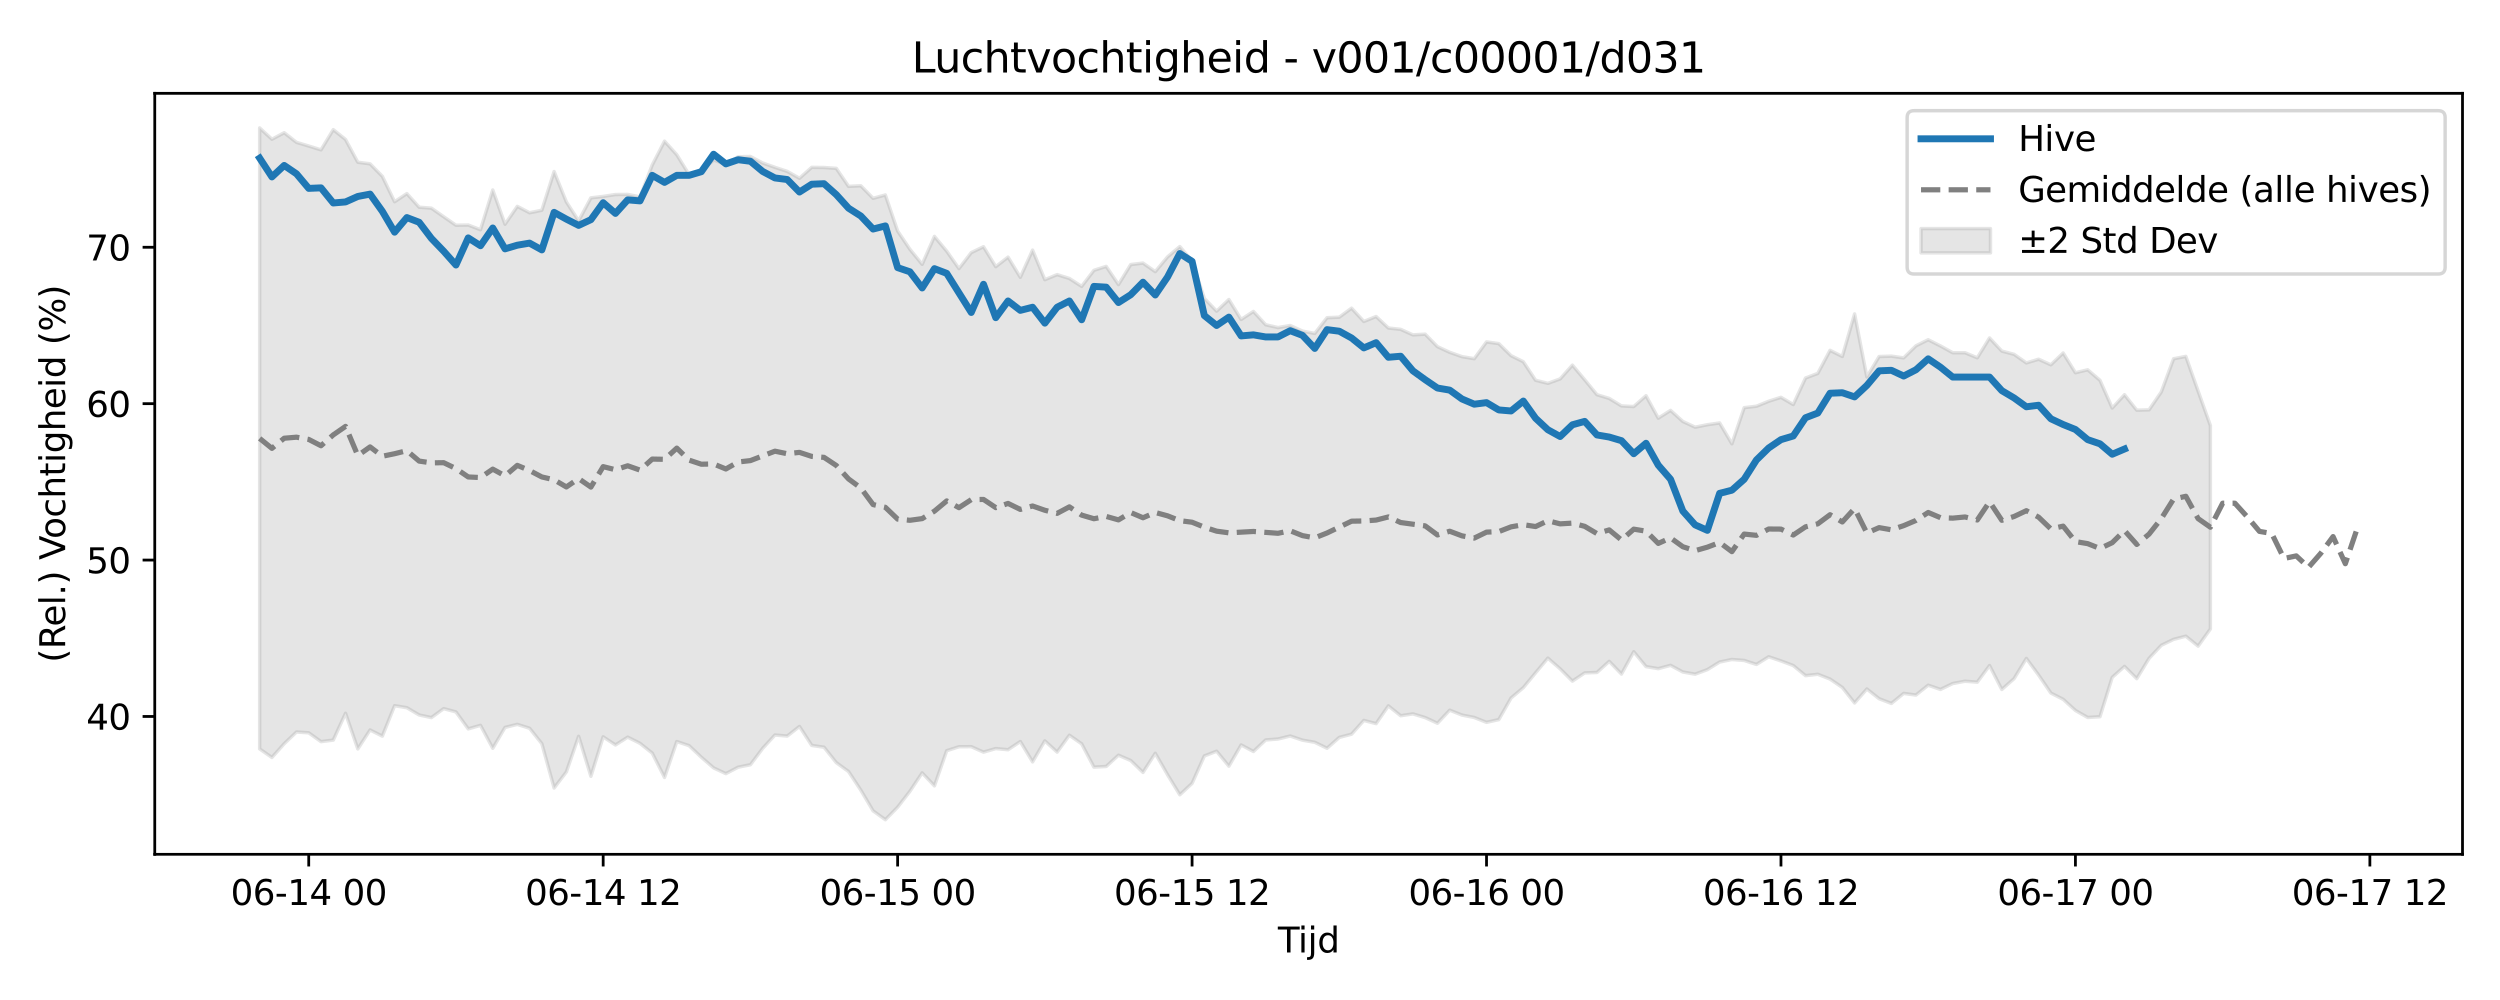 <?xml version="1.0" encoding="utf-8" standalone="no"?>
<!DOCTYPE svg PUBLIC "-//W3C//DTD SVG 1.1//EN"
  "http://www.w3.org/Graphics/SVG/1.1/DTD/svg11.dtd">
<svg xmlns:xlink="http://www.w3.org/1999/xlink" width="720pt" height="288pt" viewBox="0 0 720 288" xmlns="http://www.w3.org/2000/svg" version="1.1">
 <defs>
  <style type="text/css">*{stroke-linejoin: round; stroke-linecap: butt}</style>
 </defs>
 <g id="figure_1">
  <g id="patch_1">
   <path d="M 0 288 
L 720 288 
L 720 0 
L 0 0 
z
" style="fill: #ffffff"/>
  </g>
  <g id="axes_1">
   <g id="patch_2">
    <path d="M 44.57 246.04 
L 709.2 246.04 
L 709.2 26.88 
L 44.57 26.88 
z
" style="fill: #ffffff"/>
   </g>
   <g id="FillBetweenPolyCollection_1">
    <defs>
     <path id="m619de0dfd4" d="M 74.78 -251.158 
L 74.78 -72.317 
L 78.314 -69.845 
L 81.847 -73.803 
L 85.381 -77.18 
L 88.914 -76.95 
L 92.447 -74.407 
L 95.981 -74.852 
L 99.514 -82.576 
L 103.048 -72.306 
L 106.581 -77.767 
L 110.114 -75.991 
L 113.648 -84.76 
L 117.181 -84.174 
L 120.714 -82.089 
L 124.248 -81.333 
L 127.781 -83.913 
L 131.315 -82.966 
L 134.848 -78.083 
L 138.381 -79.098 
L 141.915 -72.488 
L 145.448 -78.5 
L 148.982 -79.379 
L 152.515 -78.262 
L 156.048 -73.825 
L 159.582 -61.049 
L 163.115 -65.683 
L 166.649 -75.94 
L 170.182 -64.423 
L 173.715 -75.791 
L 177.249 -73.449 
L 180.782 -75.704 
L 184.315 -73.922 
L 187.849 -71.095 
L 191.382 -64.091 
L 194.916 -74.438 
L 198.449 -73.255 
L 201.982 -69.916 
L 205.516 -66.849 
L 209.049 -65.191 
L 212.583 -67.042 
L 216.116 -67.755 
L 219.649 -72.464 
L 223.183 -76.313 
L 226.716 -76.012 
L 230.249 -78.776 
L 233.783 -73.311 
L 237.316 -72.8 
L 240.85 -68.366 
L 244.383 -65.794 
L 247.916 -60.429 
L 251.45 -54.475 
L 254.983 -51.922 
L 258.517 -55.533 
L 262.05 -60.098 
L 265.583 -65.405 
L 269.117 -61.667 
L 272.65 -71.795 
L 276.183 -72.933 
L 279.717 -72.957 
L 283.25 -71.384 
L 286.784 -72.409 
L 290.317 -72.078 
L 293.85 -74.436 
L 297.384 -68.581 
L 300.917 -74.633 
L 304.451 -71.393 
L 307.984 -76.256 
L 311.517 -73.773 
L 315.051 -67.064 
L 318.584 -67.256 
L 322.118 -70.502 
L 325.651 -68.964 
L 329.184 -65.539 
L 332.718 -71.047 
L 336.251 -64.876 
L 339.784 -59.098 
L 343.318 -62.386 
L 346.851 -70.287 
L 350.385 -71.649 
L 353.918 -67.341 
L 357.451 -73.46 
L 360.985 -71.569 
L 364.518 -74.891 
L 368.052 -75.16 
L 371.585 -76.03 
L 375.118 -74.828 
L 378.652 -74.222 
L 382.185 -72.498 
L 385.718 -75.628 
L 389.252 -76.548 
L 392.785 -80.511 
L 396.319 -79.593 
L 399.852 -84.712 
L 403.385 -81.869 
L 406.919 -82.398 
L 410.452 -81.333 
L 413.986 -79.702 
L 417.519 -83.471 
L 421.052 -82.059 
L 424.586 -81.364 
L 428.119 -79.963 
L 431.652 -80.752 
L 435.186 -86.971 
L 438.719 -89.96 
L 442.253 -94.229 
L 445.786 -98.458 
L 449.319 -95.379 
L 452.853 -91.839 
L 456.386 -94.203 
L 459.92 -94.324 
L 463.453 -97.528 
L 466.986 -93.869 
L 470.52 -100.297 
L 474.053 -96.015 
L 477.587 -95.425 
L 481.12 -96.381 
L 484.653 -94.464 
L 488.187 -93.836 
L 491.72 -95.146 
L 495.253 -97.333 
L 498.787 -98.065 
L 502.32 -97.787 
L 505.854 -96.639 
L 509.387 -98.851 
L 512.92 -97.655 
L 516.454 -96.327 
L 519.987 -93.412 
L 523.521 -93.809 
L 527.054 -92.424 
L 530.587 -90.009 
L 534.121 -85.544 
L 537.654 -89.567 
L 541.187 -86.769 
L 544.721 -85.412 
L 548.254 -88.295 
L 551.788 -87.823 
L 555.321 -90.662 
L 558.854 -89.441 
L 562.388 -91.144 
L 565.921 -91.806 
L 569.455 -91.531 
L 572.988 -96.322 
L 576.521 -89.425 
L 580.055 -92.542 
L 583.588 -98.366 
L 587.121 -93.571 
L 590.655 -88.398 
L 594.188 -86.602 
L 597.722 -83.387 
L 601.255 -81.367 
L 604.788 -81.581 
L 608.322 -92.922 
L 611.855 -96.072 
L 615.389 -92.549 
L 618.922 -98.375 
L 622.455 -102.156 
L 625.989 -103.859 
L 629.522 -104.78 
L 633.056 -101.908 
L 636.589 -106.862 
L 636.589 -165.461 
L 636.589 -165.461 
L 633.056 -175.37 
L 629.522 -185.358 
L 625.989 -184.678 
L 622.455 -175.121 
L 618.922 -169.97 
L 615.389 -169.866 
L 611.855 -174.321 
L 608.322 -170.494 
L 604.788 -178.482 
L 601.255 -181.498 
L 597.722 -180.654 
L 594.188 -186.343 
L 590.655 -182.938 
L 587.121 -184.544 
L 583.588 -183.479 
L 580.055 -185.958 
L 576.521 -186.887 
L 572.988 -190.671 
L 569.455 -184.953 
L 565.921 -186.415 
L 562.388 -186.412 
L 558.854 -188.372 
L 555.321 -190.154 
L 551.788 -188.404 
L 548.254 -184.929 
L 544.721 -185.432 
L 541.187 -185.319 
L 537.654 -179.432 
L 534.121 -197.589 
L 530.587 -185.338 
L 527.054 -187.105 
L 523.521 -180.466 
L 519.987 -179.126 
L 516.454 -171.493 
L 512.92 -173.575 
L 509.387 -172.443 
L 505.854 -171.009 
L 502.32 -170.59 
L 498.787 -160.189 
L 495.253 -166.197 
L 491.72 -165.681 
L 488.187 -164.976 
L 484.653 -166.621 
L 481.12 -169.808 
L 477.587 -167.569 
L 474.053 -174.035 
L 470.52 -170.911 
L 466.986 -171.098 
L 463.453 -173.251 
L 459.92 -174.332 
L 456.386 -178.635 
L 452.853 -182.843 
L 449.319 -178.874 
L 445.786 -177.597 
L 442.253 -178.48 
L 438.719 -183.822 
L 435.186 -185.566 
L 431.652 -189.041 
L 428.119 -189.529 
L 424.586 -184.697 
L 421.052 -185.289 
L 417.519 -186.536 
L 413.986 -188.161 
L 410.452 -191.762 
L 406.919 -191.556 
L 403.385 -193.156 
L 399.852 -193.531 
L 396.319 -196.848 
L 392.785 -195.416 
L 389.252 -199.25 
L 385.718 -196.653 
L 382.185 -196.501 
L 378.652 -191.967 
L 375.118 -192.648 
L 371.585 -194.255 
L 368.052 -193.667 
L 364.518 -194.473 
L 360.985 -198.309 
L 357.451 -195.989 
L 353.918 -201.743 
L 350.385 -198.401 
L 346.851 -202.058 
L 343.318 -212.811 
L 339.784 -217 
L 336.251 -214.01 
L 332.718 -209.769 
L 329.184 -212.232 
L 325.651 -211.81 
L 322.118 -206.046 
L 318.584 -211.287 
L 315.051 -210.149 
L 311.517 -205.521 
L 307.984 -207.799 
L 304.451 -208.909 
L 300.917 -207.449 
L 297.384 -215.967 
L 293.85 -208.139 
L 290.317 -213.95 
L 286.784 -211.195 
L 283.25 -216.939 
L 279.717 -215.237 
L 276.183 -210.65 
L 272.65 -215.67 
L 269.117 -219.914 
L 265.583 -211.872 
L 262.05 -216.215 
L 258.517 -221.466 
L 254.983 -231.854 
L 251.45 -230.888 
L 247.916 -234.5 
L 244.383 -234.325 
L 240.85 -239.517 
L 237.316 -239.759 
L 233.783 -239.805 
L 230.249 -236.656 
L 226.716 -238.648 
L 223.183 -239.806 
L 219.649 -241.059 
L 216.116 -242.937 
L 212.583 -242.857 
L 209.049 -240.676 
L 205.516 -241.913 
L 201.982 -238.696 
L 198.449 -237.716 
L 194.916 -243.439 
L 191.382 -247.342 
L 187.849 -240.476 
L 184.315 -231.302 
L 180.782 -232.007 
L 177.249 -231.978 
L 173.715 -231.427 
L 170.182 -231.02 
L 166.649 -224.393 
L 163.115 -229.835 
L 159.582 -238.598 
L 156.048 -227.452 
L 152.515 -226.726 
L 148.982 -228.568 
L 145.448 -223.42 
L 141.915 -233.29 
L 138.381 -221.836 
L 134.848 -223.194 
L 131.315 -223.137 
L 127.781 -225.579 
L 124.248 -228.051 
L 120.714 -228.324 
L 117.181 -232.244 
L 113.648 -229.9 
L 110.114 -237.218 
L 106.581 -240.818 
L 103.048 -241.279 
L 99.514 -247.823 
L 95.981 -250.66 
L 92.447 -244.843 
L 88.914 -245.945 
L 85.381 -247.003 
L 81.847 -249.779 
L 78.314 -247.903 
L 74.78 -251.158 
z
" style="stroke: #808080; stroke-opacity: 0.2"/>
    </defs>
    <g clip-path="url(#p73068b0f3a)">
     <use xlink:href="#m619de0dfd4" x="0" y="288" style="fill: #808080; fill-opacity: 0.2; stroke: #808080; stroke-opacity: 0.2"/>
    </g>
   </g>
   <g id="matplotlib.axis_1">
    <g id="xtick_1">
     <g id="line2d_1">
      <defs>
       <path id="md6584b86ba" d="M 0 0 
L 0 3.5 
" style="stroke: #000000; stroke-width: 0.8"/>
      </defs>
      <g>
       <use xlink:href="#md6584b86ba" x="88.914" y="246.04" style="stroke: #000000; stroke-width: 0.8"/>
      </g>
     </g>
     <g id="text_1">
      <!-- 06-14 00 -->
      <g transform="translate(66.434 260.638) scale(0.1 -0.1)">
       <defs>
        <path id="DejaVuSans-30" d="M 2034 4250 
Q 1547 4250 1301 3770 
Q 1056 3291 1056 2328 
Q 1056 1369 1301 889 
Q 1547 409 2034 409 
Q 2525 409 2770 889 
Q 3016 1369 3016 2328 
Q 3016 3291 2770 3770 
Q 2525 4250 2034 4250 
z
M 2034 4750 
Q 2819 4750 3233 4129 
Q 3647 3509 3647 2328 
Q 3647 1150 3233 529 
Q 2819 -91 2034 -91 
Q 1250 -91 836 529 
Q 422 1150 422 2328 
Q 422 3509 836 4129 
Q 1250 4750 2034 4750 
z
" transform="scale(0.016)"/>
        <path id="DejaVuSans-36" d="M 2113 2584 
Q 1688 2584 1439 2293 
Q 1191 2003 1191 1497 
Q 1191 994 1439 701 
Q 1688 409 2113 409 
Q 2538 409 2786 701 
Q 3034 994 3034 1497 
Q 3034 2003 2786 2293 
Q 2538 2584 2113 2584 
z
M 3366 4563 
L 3366 3988 
Q 3128 4100 2886 4159 
Q 2644 4219 2406 4219 
Q 1781 4219 1451 3797 
Q 1122 3375 1075 2522 
Q 1259 2794 1537 2939 
Q 1816 3084 2150 3084 
Q 2853 3084 3261 2657 
Q 3669 2231 3669 1497 
Q 3669 778 3244 343 
Q 2819 -91 2113 -91 
Q 1303 -91 875 529 
Q 447 1150 447 2328 
Q 447 3434 972 4092 
Q 1497 4750 2381 4750 
Q 2619 4750 2861 4703 
Q 3103 4656 3366 4563 
z
" transform="scale(0.016)"/>
        <path id="DejaVuSans-2d" d="M 313 2009 
L 1997 2009 
L 1997 1497 
L 313 1497 
L 313 2009 
z
" transform="scale(0.016)"/>
        <path id="DejaVuSans-31" d="M 794 531 
L 1825 531 
L 1825 4091 
L 703 3866 
L 703 4441 
L 1819 4666 
L 2450 4666 
L 2450 531 
L 3481 531 
L 3481 0 
L 794 0 
L 794 531 
z
" transform="scale(0.016)"/>
        <path id="DejaVuSans-34" d="M 2419 4116 
L 825 1625 
L 2419 1625 
L 2419 4116 
z
M 2253 4666 
L 3047 4666 
L 3047 1625 
L 3713 1625 
L 3713 1100 
L 3047 1100 
L 3047 0 
L 2419 0 
L 2419 1100 
L 313 1100 
L 313 1709 
L 2253 4666 
z
" transform="scale(0.016)"/>
        <path id="DejaVuSans-20" transform="scale(0.016)"/>
       </defs>
       <use xlink:href="#DejaVuSans-30"/>
       <use xlink:href="#DejaVuSans-36" transform="translate(63.623 0)"/>
       <use xlink:href="#DejaVuSans-2d" transform="translate(127.246 0)"/>
       <use xlink:href="#DejaVuSans-31" transform="translate(163.33 0)"/>
       <use xlink:href="#DejaVuSans-34" transform="translate(226.953 0)"/>
       <use xlink:href="#DejaVuSans-20" transform="translate(290.576 0)"/>
       <use xlink:href="#DejaVuSans-30" transform="translate(322.363 0)"/>
       <use xlink:href="#DejaVuSans-30" transform="translate(385.986 0)"/>
      </g>
     </g>
    </g>
    <g id="xtick_2">
     <g id="line2d_2">
      <g>
       <use xlink:href="#md6584b86ba" x="173.715" y="246.04" style="stroke: #000000; stroke-width: 0.8"/>
      </g>
     </g>
     <g id="text_2">
      <!-- 06-14 12 -->
      <g transform="translate(151.235 260.638) scale(0.1 -0.1)">
       <defs>
        <path id="DejaVuSans-32" d="M 1228 531 
L 3431 531 
L 3431 0 
L 469 0 
L 469 531 
Q 828 903 1448 1529 
Q 2069 2156 2228 2338 
Q 2531 2678 2651 2914 
Q 2772 3150 2772 3378 
Q 2772 3750 2511 3984 
Q 2250 4219 1831 4219 
Q 1534 4219 1204 4116 
Q 875 4013 500 3803 
L 500 4441 
Q 881 4594 1212 4672 
Q 1544 4750 1819 4750 
Q 2544 4750 2975 4387 
Q 3406 4025 3406 3419 
Q 3406 3131 3298 2873 
Q 3191 2616 2906 2266 
Q 2828 2175 2409 1742 
Q 1991 1309 1228 531 
z
" transform="scale(0.016)"/>
       </defs>
       <use xlink:href="#DejaVuSans-30"/>
       <use xlink:href="#DejaVuSans-36" transform="translate(63.623 0)"/>
       <use xlink:href="#DejaVuSans-2d" transform="translate(127.246 0)"/>
       <use xlink:href="#DejaVuSans-31" transform="translate(163.33 0)"/>
       <use xlink:href="#DejaVuSans-34" transform="translate(226.953 0)"/>
       <use xlink:href="#DejaVuSans-20" transform="translate(290.576 0)"/>
       <use xlink:href="#DejaVuSans-31" transform="translate(322.363 0)"/>
       <use xlink:href="#DejaVuSans-32" transform="translate(385.986 0)"/>
      </g>
     </g>
    </g>
    <g id="xtick_3">
     <g id="line2d_3">
      <g>
       <use xlink:href="#md6584b86ba" x="258.517" y="246.04" style="stroke: #000000; stroke-width: 0.8"/>
      </g>
     </g>
     <g id="text_3">
      <!-- 06-15 00 -->
      <g transform="translate(236.036 260.638) scale(0.1 -0.1)">
       <defs>
        <path id="DejaVuSans-35" d="M 691 4666 
L 3169 4666 
L 3169 4134 
L 1269 4134 
L 1269 2991 
Q 1406 3038 1543 3061 
Q 1681 3084 1819 3084 
Q 2600 3084 3056 2656 
Q 3513 2228 3513 1497 
Q 3513 744 3044 326 
Q 2575 -91 1722 -91 
Q 1428 -91 1123 -41 
Q 819 9 494 109 
L 494 744 
Q 775 591 1075 516 
Q 1375 441 1709 441 
Q 2250 441 2565 725 
Q 2881 1009 2881 1497 
Q 2881 1984 2565 2268 
Q 2250 2553 1709 2553 
Q 1456 2553 1204 2497 
Q 953 2441 691 2322 
L 691 4666 
z
" transform="scale(0.016)"/>
       </defs>
       <use xlink:href="#DejaVuSans-30"/>
       <use xlink:href="#DejaVuSans-36" transform="translate(63.623 0)"/>
       <use xlink:href="#DejaVuSans-2d" transform="translate(127.246 0)"/>
       <use xlink:href="#DejaVuSans-31" transform="translate(163.33 0)"/>
       <use xlink:href="#DejaVuSans-35" transform="translate(226.953 0)"/>
       <use xlink:href="#DejaVuSans-20" transform="translate(290.576 0)"/>
       <use xlink:href="#DejaVuSans-30" transform="translate(322.363 0)"/>
       <use xlink:href="#DejaVuSans-30" transform="translate(385.986 0)"/>
      </g>
     </g>
    </g>
    <g id="xtick_4">
     <g id="line2d_4">
      <g>
       <use xlink:href="#md6584b86ba" x="343.318" y="246.04" style="stroke: #000000; stroke-width: 0.8"/>
      </g>
     </g>
     <g id="text_4">
      <!-- 06-15 12 -->
      <g transform="translate(320.837 260.638) scale(0.1 -0.1)">
       <use xlink:href="#DejaVuSans-30"/>
       <use xlink:href="#DejaVuSans-36" transform="translate(63.623 0)"/>
       <use xlink:href="#DejaVuSans-2d" transform="translate(127.246 0)"/>
       <use xlink:href="#DejaVuSans-31" transform="translate(163.33 0)"/>
       <use xlink:href="#DejaVuSans-35" transform="translate(226.953 0)"/>
       <use xlink:href="#DejaVuSans-20" transform="translate(290.576 0)"/>
       <use xlink:href="#DejaVuSans-31" transform="translate(322.363 0)"/>
       <use xlink:href="#DejaVuSans-32" transform="translate(385.986 0)"/>
      </g>
     </g>
    </g>
    <g id="xtick_5">
     <g id="line2d_5">
      <g>
       <use xlink:href="#md6584b86ba" x="428.119" y="246.04" style="stroke: #000000; stroke-width: 0.8"/>
      </g>
     </g>
     <g id="text_5">
      <!-- 06-16 00 -->
      <g transform="translate(405.639 260.638) scale(0.1 -0.1)">
       <use xlink:href="#DejaVuSans-30"/>
       <use xlink:href="#DejaVuSans-36" transform="translate(63.623 0)"/>
       <use xlink:href="#DejaVuSans-2d" transform="translate(127.246 0)"/>
       <use xlink:href="#DejaVuSans-31" transform="translate(163.33 0)"/>
       <use xlink:href="#DejaVuSans-36" transform="translate(226.953 0)"/>
       <use xlink:href="#DejaVuSans-20" transform="translate(290.576 0)"/>
       <use xlink:href="#DejaVuSans-30" transform="translate(322.363 0)"/>
       <use xlink:href="#DejaVuSans-30" transform="translate(385.986 0)"/>
      </g>
     </g>
    </g>
    <g id="xtick_6">
     <g id="line2d_6">
      <g>
       <use xlink:href="#md6584b86ba" x="512.92" y="246.04" style="stroke: #000000; stroke-width: 0.8"/>
      </g>
     </g>
     <g id="text_6">
      <!-- 06-16 12 -->
      <g transform="translate(490.44 260.638) scale(0.1 -0.1)">
       <use xlink:href="#DejaVuSans-30"/>
       <use xlink:href="#DejaVuSans-36" transform="translate(63.623 0)"/>
       <use xlink:href="#DejaVuSans-2d" transform="translate(127.246 0)"/>
       <use xlink:href="#DejaVuSans-31" transform="translate(163.33 0)"/>
       <use xlink:href="#DejaVuSans-36" transform="translate(226.953 0)"/>
       <use xlink:href="#DejaVuSans-20" transform="translate(290.576 0)"/>
       <use xlink:href="#DejaVuSans-31" transform="translate(322.363 0)"/>
       <use xlink:href="#DejaVuSans-32" transform="translate(385.986 0)"/>
      </g>
     </g>
    </g>
    <g id="xtick_7">
     <g id="line2d_7">
      <g>
       <use xlink:href="#md6584b86ba" x="597.722" y="246.04" style="stroke: #000000; stroke-width: 0.8"/>
      </g>
     </g>
     <g id="text_7">
      <!-- 06-17 00 -->
      <g transform="translate(575.241 260.638) scale(0.1 -0.1)">
       <defs>
        <path id="DejaVuSans-37" d="M 525 4666 
L 3525 4666 
L 3525 4397 
L 1831 0 
L 1172 0 
L 2766 4134 
L 525 4134 
L 525 4666 
z
" transform="scale(0.016)"/>
       </defs>
       <use xlink:href="#DejaVuSans-30"/>
       <use xlink:href="#DejaVuSans-36" transform="translate(63.623 0)"/>
       <use xlink:href="#DejaVuSans-2d" transform="translate(127.246 0)"/>
       <use xlink:href="#DejaVuSans-31" transform="translate(163.33 0)"/>
       <use xlink:href="#DejaVuSans-37" transform="translate(226.953 0)"/>
       <use xlink:href="#DejaVuSans-20" transform="translate(290.576 0)"/>
       <use xlink:href="#DejaVuSans-30" transform="translate(322.363 0)"/>
       <use xlink:href="#DejaVuSans-30" transform="translate(385.986 0)"/>
      </g>
     </g>
    </g>
    <g id="xtick_8">
     <g id="line2d_8">
      <g>
       <use xlink:href="#md6584b86ba" x="682.523" y="246.04" style="stroke: #000000; stroke-width: 0.8"/>
      </g>
     </g>
     <g id="text_8">
      <!-- 06-17 12 -->
      <g transform="translate(660.042 260.638) scale(0.1 -0.1)">
       <use xlink:href="#DejaVuSans-30"/>
       <use xlink:href="#DejaVuSans-36" transform="translate(63.623 0)"/>
       <use xlink:href="#DejaVuSans-2d" transform="translate(127.246 0)"/>
       <use xlink:href="#DejaVuSans-31" transform="translate(163.33 0)"/>
       <use xlink:href="#DejaVuSans-37" transform="translate(226.953 0)"/>
       <use xlink:href="#DejaVuSans-20" transform="translate(290.576 0)"/>
       <use xlink:href="#DejaVuSans-31" transform="translate(322.363 0)"/>
       <use xlink:href="#DejaVuSans-32" transform="translate(385.986 0)"/>
      </g>
     </g>
    </g>
    <g id="text_9">
     <!-- Tijd -->
     <g transform="translate(368.035 274.317) scale(0.1 -0.1)">
      <defs>
       <path id="DejaVuSans-54" d="M -19 4666 
L 3928 4666 
L 3928 4134 
L 2272 4134 
L 2272 0 
L 1638 0 
L 1638 4134 
L -19 4134 
L -19 4666 
z
" transform="scale(0.016)"/>
       <path id="DejaVuSans-69" d="M 603 3500 
L 1178 3500 
L 1178 0 
L 603 0 
L 603 3500 
z
M 603 4863 
L 1178 4863 
L 1178 4134 
L 603 4134 
L 603 4863 
z
" transform="scale(0.016)"/>
       <path id="DejaVuSans-6a" d="M 603 3500 
L 1178 3500 
L 1178 -63 
Q 1178 -731 923 -1031 
Q 669 -1331 103 -1331 
L -116 -1331 
L -116 -844 
L 38 -844 
Q 366 -844 484 -692 
Q 603 -541 603 -63 
L 603 3500 
z
M 603 4863 
L 1178 4863 
L 1178 4134 
L 603 4134 
L 603 4863 
z
" transform="scale(0.016)"/>
       <path id="DejaVuSans-64" d="M 2906 2969 
L 2906 4863 
L 3481 4863 
L 3481 0 
L 2906 0 
L 2906 525 
Q 2725 213 2448 61 
Q 2172 -91 1784 -91 
Q 1150 -91 751 415 
Q 353 922 353 1747 
Q 353 2572 751 3078 
Q 1150 3584 1784 3584 
Q 2172 3584 2448 3432 
Q 2725 3281 2906 2969 
z
M 947 1747 
Q 947 1113 1208 752 
Q 1469 391 1925 391 
Q 2381 391 2643 752 
Q 2906 1113 2906 1747 
Q 2906 2381 2643 2742 
Q 2381 3103 1925 3103 
Q 1469 3103 1208 2742 
Q 947 2381 947 1747 
z
" transform="scale(0.016)"/>
      </defs>
      <use xlink:href="#DejaVuSans-54"/>
      <use xlink:href="#DejaVuSans-69" transform="translate(57.959 0)"/>
      <use xlink:href="#DejaVuSans-6a" transform="translate(85.742 0)"/>
      <use xlink:href="#DejaVuSans-64" transform="translate(113.525 0)"/>
     </g>
    </g>
   </g>
   <g id="matplotlib.axis_2">
    <g id="ytick_1">
     <g id="line2d_9">
      <defs>
       <path id="md4f1db8c04" d="M 0 0 
L -3.5 0 
" style="stroke: #000000; stroke-width: 0.8"/>
      </defs>
      <g>
       <use xlink:href="#md4f1db8c04" x="44.57" y="206.336" style="stroke: #000000; stroke-width: 0.8"/>
      </g>
     </g>
     <g id="text_10">
      <!-- 40 -->
      <g transform="translate(24.845 210.135) scale(0.1 -0.1)">
       <use xlink:href="#DejaVuSans-34"/>
       <use xlink:href="#DejaVuSans-30" transform="translate(63.623 0)"/>
      </g>
     </g>
    </g>
    <g id="ytick_2">
     <g id="line2d_10">
      <g>
       <use xlink:href="#md4f1db8c04" x="44.57" y="161.297" style="stroke: #000000; stroke-width: 0.8"/>
      </g>
     </g>
     <g id="text_11">
      <!-- 50 -->
      <g transform="translate(24.845 165.096) scale(0.1 -0.1)">
       <use xlink:href="#DejaVuSans-35"/>
       <use xlink:href="#DejaVuSans-30" transform="translate(63.623 0)"/>
      </g>
     </g>
    </g>
    <g id="ytick_3">
     <g id="line2d_11">
      <g>
       <use xlink:href="#md4f1db8c04" x="44.57" y="116.257" style="stroke: #000000; stroke-width: 0.8"/>
      </g>
     </g>
     <g id="text_12">
      <!-- 60 -->
      <g transform="translate(24.845 120.057) scale(0.1 -0.1)">
       <use xlink:href="#DejaVuSans-36"/>
       <use xlink:href="#DejaVuSans-30" transform="translate(63.623 0)"/>
      </g>
     </g>
    </g>
    <g id="ytick_4">
     <g id="line2d_12">
      <g>
       <use xlink:href="#md4f1db8c04" x="44.57" y="71.218" style="stroke: #000000; stroke-width: 0.8"/>
      </g>
     </g>
     <g id="text_13">
      <!-- 70 -->
      <g transform="translate(24.845 75.018) scale(0.1 -0.1)">
       <use xlink:href="#DejaVuSans-37"/>
       <use xlink:href="#DejaVuSans-30" transform="translate(63.623 0)"/>
      </g>
     </g>
    </g>
    <g id="text_14">
     <!-- (Rel.) Vochtigheid (%) -->
     <g transform="translate(18.765 190.838) rotate(-90) scale(0.1 -0.1)">
      <defs>
       <path id="DejaVuSans-28" d="M 1984 4856 
Q 1566 4138 1362 3434 
Q 1159 2731 1159 2009 
Q 1159 1288 1364 580 
Q 1569 -128 1984 -844 
L 1484 -844 
Q 1016 -109 783 600 
Q 550 1309 550 2009 
Q 550 2706 781 3412 
Q 1013 4119 1484 4856 
L 1984 4856 
z
" transform="scale(0.016)"/>
       <path id="DejaVuSans-52" d="M 2841 2188 
Q 3044 2119 3236 1894 
Q 3428 1669 3622 1275 
L 4263 0 
L 3584 0 
L 2988 1197 
Q 2756 1666 2539 1819 
Q 2322 1972 1947 1972 
L 1259 1972 
L 1259 0 
L 628 0 
L 628 4666 
L 2053 4666 
Q 2853 4666 3247 4331 
Q 3641 3997 3641 3322 
Q 3641 2881 3436 2590 
Q 3231 2300 2841 2188 
z
M 1259 4147 
L 1259 2491 
L 2053 2491 
Q 2509 2491 2742 2702 
Q 2975 2913 2975 3322 
Q 2975 3731 2742 3939 
Q 2509 4147 2053 4147 
L 1259 4147 
z
" transform="scale(0.016)"/>
       <path id="DejaVuSans-65" d="M 3597 1894 
L 3597 1613 
L 953 1613 
Q 991 1019 1311 708 
Q 1631 397 2203 397 
Q 2534 397 2845 478 
Q 3156 559 3463 722 
L 3463 178 
Q 3153 47 2828 -22 
Q 2503 -91 2169 -91 
Q 1331 -91 842 396 
Q 353 884 353 1716 
Q 353 2575 817 3079 
Q 1281 3584 2069 3584 
Q 2775 3584 3186 3129 
Q 3597 2675 3597 1894 
z
M 3022 2063 
Q 3016 2534 2758 2815 
Q 2500 3097 2075 3097 
Q 1594 3097 1305 2825 
Q 1016 2553 972 2059 
L 3022 2063 
z
" transform="scale(0.016)"/>
       <path id="DejaVuSans-6c" d="M 603 4863 
L 1178 4863 
L 1178 0 
L 603 0 
L 603 4863 
z
" transform="scale(0.016)"/>
       <path id="DejaVuSans-2e" d="M 684 794 
L 1344 794 
L 1344 0 
L 684 0 
L 684 794 
z
" transform="scale(0.016)"/>
       <path id="DejaVuSans-29" d="M 513 4856 
L 1013 4856 
Q 1481 4119 1714 3412 
Q 1947 2706 1947 2009 
Q 1947 1309 1714 600 
Q 1481 -109 1013 -844 
L 513 -844 
Q 928 -128 1133 580 
Q 1338 1288 1338 2009 
Q 1338 2731 1133 3434 
Q 928 4138 513 4856 
z
" transform="scale(0.016)"/>
       <path id="DejaVuSans-56" d="M 1831 0 
L 50 4666 
L 709 4666 
L 2188 738 
L 3669 4666 
L 4325 4666 
L 2547 0 
L 1831 0 
z
" transform="scale(0.016)"/>
       <path id="DejaVuSans-6f" d="M 1959 3097 
Q 1497 3097 1228 2736 
Q 959 2375 959 1747 
Q 959 1119 1226 758 
Q 1494 397 1959 397 
Q 2419 397 2687 759 
Q 2956 1122 2956 1747 
Q 2956 2369 2687 2733 
Q 2419 3097 1959 3097 
z
M 1959 3584 
Q 2709 3584 3137 3096 
Q 3566 2609 3566 1747 
Q 3566 888 3137 398 
Q 2709 -91 1959 -91 
Q 1206 -91 779 398 
Q 353 888 353 1747 
Q 353 2609 779 3096 
Q 1206 3584 1959 3584 
z
" transform="scale(0.016)"/>
       <path id="DejaVuSans-63" d="M 3122 3366 
L 3122 2828 
Q 2878 2963 2633 3030 
Q 2388 3097 2138 3097 
Q 1578 3097 1268 2742 
Q 959 2388 959 1747 
Q 959 1106 1268 751 
Q 1578 397 2138 397 
Q 2388 397 2633 464 
Q 2878 531 3122 666 
L 3122 134 
Q 2881 22 2623 -34 
Q 2366 -91 2075 -91 
Q 1284 -91 818 406 
Q 353 903 353 1747 
Q 353 2603 823 3093 
Q 1294 3584 2113 3584 
Q 2378 3584 2631 3529 
Q 2884 3475 3122 3366 
z
" transform="scale(0.016)"/>
       <path id="DejaVuSans-68" d="M 3513 2113 
L 3513 0 
L 2938 0 
L 2938 2094 
Q 2938 2591 2744 2837 
Q 2550 3084 2163 3084 
Q 1697 3084 1428 2787 
Q 1159 2491 1159 1978 
L 1159 0 
L 581 0 
L 581 4863 
L 1159 4863 
L 1159 2956 
Q 1366 3272 1645 3428 
Q 1925 3584 2291 3584 
Q 2894 3584 3203 3211 
Q 3513 2838 3513 2113 
z
" transform="scale(0.016)"/>
       <path id="DejaVuSans-74" d="M 1172 4494 
L 1172 3500 
L 2356 3500 
L 2356 3053 
L 1172 3053 
L 1172 1153 
Q 1172 725 1289 603 
Q 1406 481 1766 481 
L 2356 481 
L 2356 0 
L 1766 0 
Q 1100 0 847 248 
Q 594 497 594 1153 
L 594 3053 
L 172 3053 
L 172 3500 
L 594 3500 
L 594 4494 
L 1172 4494 
z
" transform="scale(0.016)"/>
       <path id="DejaVuSans-67" d="M 2906 1791 
Q 2906 2416 2648 2759 
Q 2391 3103 1925 3103 
Q 1463 3103 1205 2759 
Q 947 2416 947 1791 
Q 947 1169 1205 825 
Q 1463 481 1925 481 
Q 2391 481 2648 825 
Q 2906 1169 2906 1791 
z
M 3481 434 
Q 3481 -459 3084 -895 
Q 2688 -1331 1869 -1331 
Q 1566 -1331 1297 -1286 
Q 1028 -1241 775 -1147 
L 775 -588 
Q 1028 -725 1275 -790 
Q 1522 -856 1778 -856 
Q 2344 -856 2625 -561 
Q 2906 -266 2906 331 
L 2906 616 
Q 2728 306 2450 153 
Q 2172 0 1784 0 
Q 1141 0 747 490 
Q 353 981 353 1791 
Q 353 2603 747 3093 
Q 1141 3584 1784 3584 
Q 2172 3584 2450 3431 
Q 2728 3278 2906 2969 
L 2906 3500 
L 3481 3500 
L 3481 434 
z
" transform="scale(0.016)"/>
       <path id="DejaVuSans-25" d="M 4653 2053 
Q 4381 2053 4226 1822 
Q 4072 1591 4072 1178 
Q 4072 772 4226 539 
Q 4381 306 4653 306 
Q 4919 306 5073 539 
Q 5228 772 5228 1178 
Q 5228 1588 5073 1820 
Q 4919 2053 4653 2053 
z
M 4653 2450 
Q 5147 2450 5437 2106 
Q 5728 1763 5728 1178 
Q 5728 594 5436 251 
Q 5144 -91 4653 -91 
Q 4153 -91 3862 251 
Q 3572 594 3572 1178 
Q 3572 1766 3864 2108 
Q 4156 2450 4653 2450 
z
M 1428 4353 
Q 1159 4353 1004 4120 
Q 850 3888 850 3481 
Q 850 3069 1003 2837 
Q 1156 2606 1428 2606 
Q 1700 2606 1854 2837 
Q 2009 3069 2009 3481 
Q 2009 3884 1853 4118 
Q 1697 4353 1428 4353 
z
M 4250 4750 
L 4750 4750 
L 1831 -91 
L 1331 -91 
L 4250 4750 
z
M 1428 4750 
Q 1922 4750 2215 4408 
Q 2509 4066 2509 3481 
Q 2509 2891 2217 2550 
Q 1925 2209 1428 2209 
Q 931 2209 642 2551 
Q 353 2894 353 3481 
Q 353 4063 643 4406 
Q 934 4750 1428 4750 
z
" transform="scale(0.016)"/>
      </defs>
      <use xlink:href="#DejaVuSans-28"/>
      <use xlink:href="#DejaVuSans-52" transform="translate(39.014 0)"/>
      <use xlink:href="#DejaVuSans-65" transform="translate(103.996 0)"/>
      <use xlink:href="#DejaVuSans-6c" transform="translate(165.52 0)"/>
      <use xlink:href="#DejaVuSans-2e" transform="translate(193.303 0)"/>
      <use xlink:href="#DejaVuSans-29" transform="translate(225.09 0)"/>
      <use xlink:href="#DejaVuSans-20" transform="translate(264.104 0)"/>
      <use xlink:href="#DejaVuSans-56" transform="translate(295.891 0)"/>
      <use xlink:href="#DejaVuSans-6f" transform="translate(356.549 0)"/>
      <use xlink:href="#DejaVuSans-63" transform="translate(417.73 0)"/>
      <use xlink:href="#DejaVuSans-68" transform="translate(472.711 0)"/>
      <use xlink:href="#DejaVuSans-74" transform="translate(536.09 0)"/>
      <use xlink:href="#DejaVuSans-69" transform="translate(575.299 0)"/>
      <use xlink:href="#DejaVuSans-67" transform="translate(603.082 0)"/>
      <use xlink:href="#DejaVuSans-68" transform="translate(666.559 0)"/>
      <use xlink:href="#DejaVuSans-65" transform="translate(729.938 0)"/>
      <use xlink:href="#DejaVuSans-69" transform="translate(791.461 0)"/>
      <use xlink:href="#DejaVuSans-64" transform="translate(819.244 0)"/>
      <use xlink:href="#DejaVuSans-20" transform="translate(882.721 0)"/>
      <use xlink:href="#DejaVuSans-28" transform="translate(914.508 0)"/>
      <use xlink:href="#DejaVuSans-25" transform="translate(953.521 0)"/>
      <use xlink:href="#DejaVuSans-29" transform="translate(1048.541 0)"/>
     </g>
    </g>
   </g>
   <g id="line2d_13">
    <path d="M 74.78 45.546 
L 78.314 50.951 
L 81.847 47.648 
L 85.381 50.05 
L 88.914 54.254 
L 92.447 54.104 
L 95.981 58.457 
L 99.514 58.157 
L 103.048 56.581 
L 106.581 55.905 
L 110.114 60.859 
L 113.648 66.865 
L 117.181 62.661 
L 120.714 64.012 
L 124.248 68.666 
L 127.781 72.344 
L 131.315 76.323 
L 134.848 68.516 
L 138.381 70.768 
L 141.915 65.664 
L 145.448 71.669 
L 148.982 70.618 
L 152.515 70.017 
L 156.048 71.969 
L 159.582 61.16 
L 163.115 63.111 
L 166.649 64.913 
L 170.182 63.261 
L 173.715 58.382 
L 177.249 61.46 
L 180.782 57.557 
L 184.315 57.857 
L 187.849 50.5 
L 191.382 52.527 
L 194.916 50.5 
L 198.449 50.5 
L 201.982 49.45 
L 205.516 44.42 
L 209.049 47.198 
L 212.583 45.997 
L 216.116 46.447 
L 219.649 49.374 
L 223.183 51.251 
L 226.716 51.701 
L 230.249 55.305 
L 233.783 53.053 
L 237.316 52.903 
L 240.85 56.055 
L 244.383 59.959 
L 247.916 62.211 
L 251.45 65.964 
L 254.983 65.063 
L 258.517 77.073 
L 262.05 78.275 
L 265.583 82.929 
L 269.117 77.374 
L 272.65 78.725 
L 279.717 89.985 
L 283.25 81.878 
L 286.784 91.486 
L 290.317 86.682 
L 293.85 89.384 
L 297.384 88.483 
L 300.917 93.062 
L 304.451 88.483 
L 307.984 86.682 
L 311.517 92.087 
L 315.051 82.478 
L 318.584 82.703 
L 322.118 87.132 
L 325.651 84.88 
L 329.184 81.277 
L 332.718 84.955 
L 336.251 79.776 
L 339.784 73.02 
L 343.318 75.272 
L 346.851 90.885 
L 350.385 93.738 
L 353.918 91.336 
L 357.451 96.741 
L 360.985 96.44 
L 364.518 97.041 
L 368.052 97.041 
L 371.585 95.239 
L 375.118 96.59 
L 378.652 100.344 
L 382.185 94.939 
L 385.718 95.389 
L 389.252 97.341 
L 392.785 100.194 
L 396.319 98.692 
L 399.852 102.896 
L 403.385 102.596 
L 406.919 106.799 
L 410.452 109.351 
L 413.986 111.754 
L 417.519 112.354 
L 421.052 114.906 
L 424.586 116.408 
L 428.119 115.957 
L 431.652 118.059 
L 435.186 118.359 
L 438.719 115.507 
L 442.253 120.461 
L 445.786 123.764 
L 449.319 125.716 
L 452.853 122.338 
L 456.386 121.362 
L 459.92 125.265 
L 463.453 125.866 
L 466.986 126.917 
L 470.52 130.67 
L 474.053 127.667 
L 477.587 133.973 
L 481.12 138.026 
L 484.653 147.184 
L 488.187 151.163 
L 491.72 152.739 
L 495.253 142.08 
L 498.787 141.179 
L 502.32 138.026 
L 505.854 132.472 
L 509.387 129.019 
L 512.92 126.616 
L 516.454 125.566 
L 519.987 120.311 
L 523.521 118.96 
L 527.054 113.255 
L 530.587 113.105 
L 534.121 114.306 
L 537.654 111.003 
L 541.187 106.799 
L 544.721 106.649 
L 548.254 108.301 
L 551.788 106.499 
L 555.321 103.346 
L 558.854 105.748 
L 562.388 108.601 
L 572.988 108.601 
L 576.521 112.504 
L 580.055 114.606 
L 583.588 117.158 
L 587.121 116.708 
L 590.655 120.611 
L 594.188 122.263 
L 597.722 123.689 
L 601.255 126.616 
L 604.788 127.818 
L 608.322 130.82 
L 611.855 129.319 
L 611.855 129.319 
" clip-path="url(#p73068b0f3a)" style="fill: none; stroke: #1f77b4; stroke-width: 2; stroke-linecap: square"/>
   </g>
   <g id="line2d_14">
    <path d="M 74.78 126.263 
L 78.314 129.126 
L 81.847 126.209 
L 85.381 125.909 
L 88.914 126.552 
L 92.447 128.375 
L 95.981 125.244 
L 99.514 122.801 
L 103.048 131.208 
L 106.581 128.708 
L 110.114 131.396 
L 113.648 130.67 
L 117.181 129.791 
L 120.714 132.793 
L 124.248 133.308 
L 127.781 133.254 
L 131.315 134.949 
L 134.848 137.362 
L 138.381 137.533 
L 141.915 135.111 
L 145.448 137.04 
L 148.982 134.026 
L 152.515 135.506 
L 156.048 137.362 
L 159.582 138.176 
L 163.115 140.241 
L 166.649 137.833 
L 170.182 140.278 
L 173.715 134.391 
L 177.249 135.286 
L 180.782 134.144 
L 184.315 135.388 
L 187.849 132.214 
L 191.382 132.284 
L 194.916 129.061 
L 198.449 132.514 
L 201.982 133.694 
L 205.516 133.619 
L 209.049 135.067 
L 212.583 133.051 
L 216.116 132.654 
L 223.183 129.941 
L 226.716 130.67 
L 230.249 130.284 
L 233.783 131.442 
L 237.316 131.721 
L 240.85 134.059 
L 244.383 137.941 
L 247.916 140.536 
L 251.45 145.318 
L 254.983 146.112 
L 258.517 149.501 
L 262.05 149.844 
L 265.583 149.361 
L 269.117 147.209 
L 272.65 144.267 
L 276.183 146.208 
L 279.717 143.903 
L 283.25 143.839 
L 286.784 146.198 
L 290.317 144.986 
L 293.85 146.712 
L 297.384 145.726 
L 300.917 146.959 
L 304.451 147.849 
L 307.984 145.973 
L 311.517 148.353 
L 315.051 149.393 
L 318.584 148.729 
L 322.118 149.726 
L 325.651 147.613 
L 329.184 149.115 
L 332.718 147.592 
L 336.251 148.557 
L 339.784 149.951 
L 343.318 150.401 
L 346.851 151.828 
L 350.385 152.975 
L 353.918 153.458 
L 360.985 153.061 
L 368.052 153.586 
L 371.585 152.857 
L 375.118 154.262 
L 378.652 154.905 
L 382.185 153.501 
L 389.252 150.101 
L 392.785 150.037 
L 396.319 149.779 
L 399.852 148.879 
L 403.385 150.487 
L 410.452 151.452 
L 413.986 154.069 
L 417.519 152.996 
L 421.052 154.326 
L 424.586 154.97 
L 428.119 153.254 
L 431.652 153.104 
L 435.186 151.731 
L 438.719 151.109 
L 442.253 151.645 
L 445.786 149.972 
L 449.319 150.873 
L 452.853 150.659 
L 456.386 151.581 
L 459.92 153.672 
L 463.453 152.61 
L 466.986 155.517 
L 470.52 152.396 
L 474.053 152.975 
L 477.587 156.503 
L 481.12 154.905 
L 484.653 157.458 
L 488.187 158.594 
L 491.72 157.586 
L 495.253 156.235 
L 498.787 158.873 
L 502.32 153.811 
L 505.854 154.176 
L 509.387 152.353 
L 512.92 152.385 
L 516.454 154.09 
L 519.987 151.731 
L 523.521 150.863 
L 527.054 148.235 
L 530.587 150.326 
L 534.121 146.434 
L 537.654 153.501 
L 541.187 151.956 
L 544.721 152.578 
L 548.254 151.388 
L 551.788 149.887 
L 555.321 147.592 
L 558.854 149.093 
L 562.388 149.222 
L 565.921 148.889 
L 569.455 149.758 
L 572.988 144.503 
L 576.521 149.844 
L 580.055 148.75 
L 583.588 147.077 
L 587.121 148.943 
L 590.655 152.332 
L 594.188 151.527 
L 597.722 155.979 
L 601.255 156.567 
L 604.788 157.969 
L 608.322 156.292 
L 611.855 152.803 
L 615.389 156.793 
L 618.922 153.828 
L 622.455 149.361 
L 625.989 143.731 
L 629.522 142.931 
L 633.056 149.361 
L 636.589 151.838 
L 640.122 144.932 
L 643.656 144.932 
L 647.189 148.836 
L 650.722 153.039 
L 654.256 153.64 
L 657.789 160.846 
L 661.323 160.096 
L 664.856 163.398 
L 668.389 159.345 
L 671.923 154.541 
L 675.456 162.347 
L 678.99 151.838 
L 678.99 151.838 
" clip-path="url(#p73068b0f3a)" style="fill: none; stroke-dasharray: 5.55,2.4; stroke-dashoffset: 0; stroke: #808080; stroke-width: 1.5"/>
   </g>
   <g id="patch_3">
    <path d="M 44.57 246.04 
L 44.57 26.88 
" style="fill: none; stroke: #000000; stroke-width: 0.8; stroke-linejoin: miter; stroke-linecap: square"/>
   </g>
   <g id="patch_4">
    <path d="M 709.2 246.04 
L 709.2 26.88 
" style="fill: none; stroke: #000000; stroke-width: 0.8; stroke-linejoin: miter; stroke-linecap: square"/>
   </g>
   <g id="patch_5">
    <path d="M 44.57 246.04 
L 709.2 246.04 
" style="fill: none; stroke: #000000; stroke-width: 0.8; stroke-linejoin: miter; stroke-linecap: square"/>
   </g>
   <g id="patch_6">
    <path d="M 44.57 26.88 
L 709.2 26.88 
" style="fill: none; stroke: #000000; stroke-width: 0.8; stroke-linejoin: miter; stroke-linecap: square"/>
   </g>
   <g id="text_15">
    <!-- Luchtvochtigheid - v001/c00001/d031 -->
    <g transform="translate(262.595 20.88) scale(0.12 -0.12)">
     <defs>
      <path id="DejaVuSans-4c" d="M 628 4666 
L 1259 4666 
L 1259 531 
L 3531 531 
L 3531 0 
L 628 0 
L 628 4666 
z
" transform="scale(0.016)"/>
      <path id="DejaVuSans-75" d="M 544 1381 
L 544 3500 
L 1119 3500 
L 1119 1403 
Q 1119 906 1312 657 
Q 1506 409 1894 409 
Q 2359 409 2629 706 
Q 2900 1003 2900 1516 
L 2900 3500 
L 3475 3500 
L 3475 0 
L 2900 0 
L 2900 538 
Q 2691 219 2414 64 
Q 2138 -91 1772 -91 
Q 1169 -91 856 284 
Q 544 659 544 1381 
z
M 1991 3584 
L 1991 3584 
z
" transform="scale(0.016)"/>
      <path id="DejaVuSans-76" d="M 191 3500 
L 800 3500 
L 1894 563 
L 2988 3500 
L 3597 3500 
L 2284 0 
L 1503 0 
L 191 3500 
z
" transform="scale(0.016)"/>
      <path id="DejaVuSans-2f" d="M 1625 4666 
L 2156 4666 
L 531 -594 
L 0 -594 
L 1625 4666 
z
" transform="scale(0.016)"/>
      <path id="DejaVuSans-33" d="M 2597 2516 
Q 3050 2419 3304 2112 
Q 3559 1806 3559 1356 
Q 3559 666 3084 287 
Q 2609 -91 1734 -91 
Q 1441 -91 1130 -33 
Q 819 25 488 141 
L 488 750 
Q 750 597 1062 519 
Q 1375 441 1716 441 
Q 2309 441 2620 675 
Q 2931 909 2931 1356 
Q 2931 1769 2642 2001 
Q 2353 2234 1838 2234 
L 1294 2234 
L 1294 2753 
L 1863 2753 
Q 2328 2753 2575 2939 
Q 2822 3125 2822 3475 
Q 2822 3834 2567 4026 
Q 2313 4219 1838 4219 
Q 1578 4219 1281 4162 
Q 984 4106 628 3988 
L 628 4550 
Q 988 4650 1302 4700 
Q 1616 4750 1894 4750 
Q 2613 4750 3031 4423 
Q 3450 4097 3450 3541 
Q 3450 3153 3228 2886 
Q 3006 2619 2597 2516 
z
" transform="scale(0.016)"/>
     </defs>
     <use xlink:href="#DejaVuSans-4c"/>
     <use xlink:href="#DejaVuSans-75" transform="translate(53.963 0)"/>
     <use xlink:href="#DejaVuSans-63" transform="translate(117.342 0)"/>
     <use xlink:href="#DejaVuSans-68" transform="translate(172.322 0)"/>
     <use xlink:href="#DejaVuSans-74" transform="translate(235.701 0)"/>
     <use xlink:href="#DejaVuSans-76" transform="translate(274.91 0)"/>
     <use xlink:href="#DejaVuSans-6f" transform="translate(334.09 0)"/>
     <use xlink:href="#DejaVuSans-63" transform="translate(395.271 0)"/>
     <use xlink:href="#DejaVuSans-68" transform="translate(450.252 0)"/>
     <use xlink:href="#DejaVuSans-74" transform="translate(513.631 0)"/>
     <use xlink:href="#DejaVuSans-69" transform="translate(552.84 0)"/>
     <use xlink:href="#DejaVuSans-67" transform="translate(580.623 0)"/>
     <use xlink:href="#DejaVuSans-68" transform="translate(644.1 0)"/>
     <use xlink:href="#DejaVuSans-65" transform="translate(707.479 0)"/>
     <use xlink:href="#DejaVuSans-69" transform="translate(769.002 0)"/>
     <use xlink:href="#DejaVuSans-64" transform="translate(796.785 0)"/>
     <use xlink:href="#DejaVuSans-20" transform="translate(860.262 0)"/>
     <use xlink:href="#DejaVuSans-2d" transform="translate(892.049 0)"/>
     <use xlink:href="#DejaVuSans-20" transform="translate(928.133 0)"/>
     <use xlink:href="#DejaVuSans-76" transform="translate(959.92 0)"/>
     <use xlink:href="#DejaVuSans-30" transform="translate(1019.1 0)"/>
     <use xlink:href="#DejaVuSans-30" transform="translate(1082.723 0)"/>
     <use xlink:href="#DejaVuSans-31" transform="translate(1146.346 0)"/>
     <use xlink:href="#DejaVuSans-2f" transform="translate(1209.969 0)"/>
     <use xlink:href="#DejaVuSans-63" transform="translate(1243.66 0)"/>
     <use xlink:href="#DejaVuSans-30" transform="translate(1298.641 0)"/>
     <use xlink:href="#DejaVuSans-30" transform="translate(1362.264 0)"/>
     <use xlink:href="#DejaVuSans-30" transform="translate(1425.887 0)"/>
     <use xlink:href="#DejaVuSans-30" transform="translate(1489.51 0)"/>
     <use xlink:href="#DejaVuSans-31" transform="translate(1553.133 0)"/>
     <use xlink:href="#DejaVuSans-2f" transform="translate(1616.756 0)"/>
     <use xlink:href="#DejaVuSans-64" transform="translate(1650.447 0)"/>
     <use xlink:href="#DejaVuSans-30" transform="translate(1713.924 0)"/>
     <use xlink:href="#DejaVuSans-33" transform="translate(1777.547 0)"/>
     <use xlink:href="#DejaVuSans-31" transform="translate(1841.17 0)"/>
    </g>
   </g>
   <g id="legend_1">
    <g id="patch_7">
     <path d="M 551.256 78.914 
L 702.2 78.914 
Q 704.2 78.914 704.2 76.914 
L 704.2 33.88 
Q 704.2 31.88 702.2 31.88 
L 551.256 31.88 
Q 549.256 31.88 549.256 33.88 
L 549.256 76.914 
Q 549.256 78.914 551.256 78.914 
z
" style="fill: #ffffff; opacity: 0.8; stroke: #cccccc; stroke-linejoin: miter"/>
    </g>
    <g id="line2d_15">
     <path d="M 553.256 39.978 
L 563.256 39.978 
L 573.256 39.978 
" style="fill: none; stroke: #1f77b4; stroke-width: 2; stroke-linecap: square"/>
    </g>
    <g id="text_16">
     <!-- Hive -->
     <g transform="translate(581.256 43.478) scale(0.1 -0.1)">
      <defs>
       <path id="DejaVuSans-48" d="M 628 4666 
L 1259 4666 
L 1259 2753 
L 3553 2753 
L 3553 4666 
L 4184 4666 
L 4184 0 
L 3553 0 
L 3553 2222 
L 1259 2222 
L 1259 0 
L 628 0 
L 628 4666 
z
" transform="scale(0.016)"/>
      </defs>
      <use xlink:href="#DejaVuSans-48"/>
      <use xlink:href="#DejaVuSans-69" transform="translate(75.195 0)"/>
      <use xlink:href="#DejaVuSans-76" transform="translate(102.979 0)"/>
      <use xlink:href="#DejaVuSans-65" transform="translate(162.158 0)"/>
     </g>
    </g>
    <g id="line2d_16">
     <path d="M 553.256 54.657 
L 563.256 54.657 
L 573.256 54.657 
" style="fill: none; stroke-dasharray: 5.55,2.4; stroke-dashoffset: 0; stroke: #808080; stroke-width: 1.5"/>
    </g>
    <g id="text_17">
     <!-- Gemiddelde (alle hives) -->
     <g transform="translate(581.256 58.157) scale(0.1 -0.1)">
      <defs>
       <path id="DejaVuSans-47" d="M 3809 666 
L 3809 1919 
L 2778 1919 
L 2778 2438 
L 4434 2438 
L 4434 434 
Q 4069 175 3628 42 
Q 3188 -91 2688 -91 
Q 1594 -91 976 548 
Q 359 1188 359 2328 
Q 359 3472 976 4111 
Q 1594 4750 2688 4750 
Q 3144 4750 3555 4637 
Q 3966 4525 4313 4306 
L 4313 3634 
Q 3963 3931 3569 4081 
Q 3175 4231 2741 4231 
Q 1884 4231 1454 3753 
Q 1025 3275 1025 2328 
Q 1025 1384 1454 906 
Q 1884 428 2741 428 
Q 3075 428 3337 486 
Q 3600 544 3809 666 
z
" transform="scale(0.016)"/>
       <path id="DejaVuSans-6d" d="M 3328 2828 
Q 3544 3216 3844 3400 
Q 4144 3584 4550 3584 
Q 5097 3584 5394 3201 
Q 5691 2819 5691 2113 
L 5691 0 
L 5113 0 
L 5113 2094 
Q 5113 2597 4934 2840 
Q 4756 3084 4391 3084 
Q 3944 3084 3684 2787 
Q 3425 2491 3425 1978 
L 3425 0 
L 2847 0 
L 2847 2094 
Q 2847 2600 2669 2842 
Q 2491 3084 2119 3084 
Q 1678 3084 1418 2786 
Q 1159 2488 1159 1978 
L 1159 0 
L 581 0 
L 581 3500 
L 1159 3500 
L 1159 2956 
Q 1356 3278 1631 3431 
Q 1906 3584 2284 3584 
Q 2666 3584 2933 3390 
Q 3200 3197 3328 2828 
z
" transform="scale(0.016)"/>
       <path id="DejaVuSans-61" d="M 2194 1759 
Q 1497 1759 1228 1600 
Q 959 1441 959 1056 
Q 959 750 1161 570 
Q 1363 391 1709 391 
Q 2188 391 2477 730 
Q 2766 1069 2766 1631 
L 2766 1759 
L 2194 1759 
z
M 3341 1997 
L 3341 0 
L 2766 0 
L 2766 531 
Q 2569 213 2275 61 
Q 1981 -91 1556 -91 
Q 1019 -91 701 211 
Q 384 513 384 1019 
Q 384 1609 779 1909 
Q 1175 2209 1959 2209 
L 2766 2209 
L 2766 2266 
Q 2766 2663 2505 2880 
Q 2244 3097 1772 3097 
Q 1472 3097 1187 3025 
Q 903 2953 641 2809 
L 641 3341 
Q 956 3463 1253 3523 
Q 1550 3584 1831 3584 
Q 2591 3584 2966 3190 
Q 3341 2797 3341 1997 
z
" transform="scale(0.016)"/>
       <path id="DejaVuSans-73" d="M 2834 3397 
L 2834 2853 
Q 2591 2978 2328 3040 
Q 2066 3103 1784 3103 
Q 1356 3103 1142 2972 
Q 928 2841 928 2578 
Q 928 2378 1081 2264 
Q 1234 2150 1697 2047 
L 1894 2003 
Q 2506 1872 2764 1633 
Q 3022 1394 3022 966 
Q 3022 478 2636 193 
Q 2250 -91 1575 -91 
Q 1294 -91 989 -36 
Q 684 19 347 128 
L 347 722 
Q 666 556 975 473 
Q 1284 391 1588 391 
Q 1994 391 2212 530 
Q 2431 669 2431 922 
Q 2431 1156 2273 1281 
Q 2116 1406 1581 1522 
L 1381 1569 
Q 847 1681 609 1914 
Q 372 2147 372 2553 
Q 372 3047 722 3315 
Q 1072 3584 1716 3584 
Q 2034 3584 2315 3537 
Q 2597 3491 2834 3397 
z
" transform="scale(0.016)"/>
      </defs>
      <use xlink:href="#DejaVuSans-47"/>
      <use xlink:href="#DejaVuSans-65" transform="translate(77.49 0)"/>
      <use xlink:href="#DejaVuSans-6d" transform="translate(139.014 0)"/>
      <use xlink:href="#DejaVuSans-69" transform="translate(236.426 0)"/>
      <use xlink:href="#DejaVuSans-64" transform="translate(264.209 0)"/>
      <use xlink:href="#DejaVuSans-64" transform="translate(327.686 0)"/>
      <use xlink:href="#DejaVuSans-65" transform="translate(391.162 0)"/>
      <use xlink:href="#DejaVuSans-6c" transform="translate(452.686 0)"/>
      <use xlink:href="#DejaVuSans-64" transform="translate(480.469 0)"/>
      <use xlink:href="#DejaVuSans-65" transform="translate(543.945 0)"/>
      <use xlink:href="#DejaVuSans-20" transform="translate(605.469 0)"/>
      <use xlink:href="#DejaVuSans-28" transform="translate(637.256 0)"/>
      <use xlink:href="#DejaVuSans-61" transform="translate(676.27 0)"/>
      <use xlink:href="#DejaVuSans-6c" transform="translate(737.549 0)"/>
      <use xlink:href="#DejaVuSans-6c" transform="translate(765.332 0)"/>
      <use xlink:href="#DejaVuSans-65" transform="translate(793.115 0)"/>
      <use xlink:href="#DejaVuSans-20" transform="translate(854.639 0)"/>
      <use xlink:href="#DejaVuSans-68" transform="translate(886.426 0)"/>
      <use xlink:href="#DejaVuSans-69" transform="translate(949.805 0)"/>
      <use xlink:href="#DejaVuSans-76" transform="translate(977.588 0)"/>
      <use xlink:href="#DejaVuSans-65" transform="translate(1036.768 0)"/>
      <use xlink:href="#DejaVuSans-73" transform="translate(1098.291 0)"/>
      <use xlink:href="#DejaVuSans-29" transform="translate(1150.391 0)"/>
     </g>
    </g>
    <g id="patch_8">
     <path d="M 553.256 72.835 
L 573.256 72.835 
L 573.256 65.835 
L 553.256 65.835 
z
" style="fill: #808080; fill-opacity: 0.2; stroke: #808080; stroke-opacity: 0.2; stroke-linejoin: miter"/>
    </g>
    <g id="text_18">
     <!-- ±2 Std Dev -->
     <g transform="translate(581.256 72.835) scale(0.1 -0.1)">
      <defs>
       <path id="DejaVuSans-b1" d="M 2944 4013 
L 2944 2803 
L 4684 2803 
L 4684 2272 
L 2944 2272 
L 2944 1063 
L 2419 1063 
L 2419 2272 
L 678 2272 
L 678 2803 
L 2419 2803 
L 2419 4013 
L 2944 4013 
z
M 678 531 
L 4684 531 
L 4684 0 
L 678 0 
L 678 531 
z
" transform="scale(0.016)"/>
       <path id="DejaVuSans-53" d="M 3425 4513 
L 3425 3897 
Q 3066 4069 2747 4153 
Q 2428 4238 2131 4238 
Q 1616 4238 1336 4038 
Q 1056 3838 1056 3469 
Q 1056 3159 1242 3001 
Q 1428 2844 1947 2747 
L 2328 2669 
Q 3034 2534 3370 2195 
Q 3706 1856 3706 1288 
Q 3706 609 3251 259 
Q 2797 -91 1919 -91 
Q 1588 -91 1214 -16 
Q 841 59 441 206 
L 441 856 
Q 825 641 1194 531 
Q 1563 422 1919 422 
Q 2459 422 2753 634 
Q 3047 847 3047 1241 
Q 3047 1584 2836 1778 
Q 2625 1972 2144 2069 
L 1759 2144 
Q 1053 2284 737 2584 
Q 422 2884 422 3419 
Q 422 4038 858 4394 
Q 1294 4750 2059 4750 
Q 2388 4750 2728 4690 
Q 3069 4631 3425 4513 
z
" transform="scale(0.016)"/>
       <path id="DejaVuSans-44" d="M 1259 4147 
L 1259 519 
L 2022 519 
Q 2988 519 3436 956 
Q 3884 1394 3884 2338 
Q 3884 3275 3436 3711 
Q 2988 4147 2022 4147 
L 1259 4147 
z
M 628 4666 
L 1925 4666 
Q 3281 4666 3915 4102 
Q 4550 3538 4550 2338 
Q 4550 1131 3912 565 
Q 3275 0 1925 0 
L 628 0 
L 628 4666 
z
" transform="scale(0.016)"/>
      </defs>
      <use xlink:href="#DejaVuSans-b1"/>
      <use xlink:href="#DejaVuSans-32" transform="translate(83.789 0)"/>
      <use xlink:href="#DejaVuSans-20" transform="translate(147.412 0)"/>
      <use xlink:href="#DejaVuSans-53" transform="translate(179.199 0)"/>
      <use xlink:href="#DejaVuSans-74" transform="translate(242.676 0)"/>
      <use xlink:href="#DejaVuSans-64" transform="translate(281.885 0)"/>
      <use xlink:href="#DejaVuSans-20" transform="translate(345.361 0)"/>
      <use xlink:href="#DejaVuSans-44" transform="translate(377.148 0)"/>
      <use xlink:href="#DejaVuSans-65" transform="translate(454.15 0)"/>
      <use xlink:href="#DejaVuSans-76" transform="translate(515.674 0)"/>
     </g>
    </g>
   </g>
  </g>
 </g>
 <defs>
  <clipPath id="p73068b0f3a">
   <rect x="44.57" y="26.88" width="664.63" height="219.16"/>
  </clipPath>
 </defs>
</svg>
